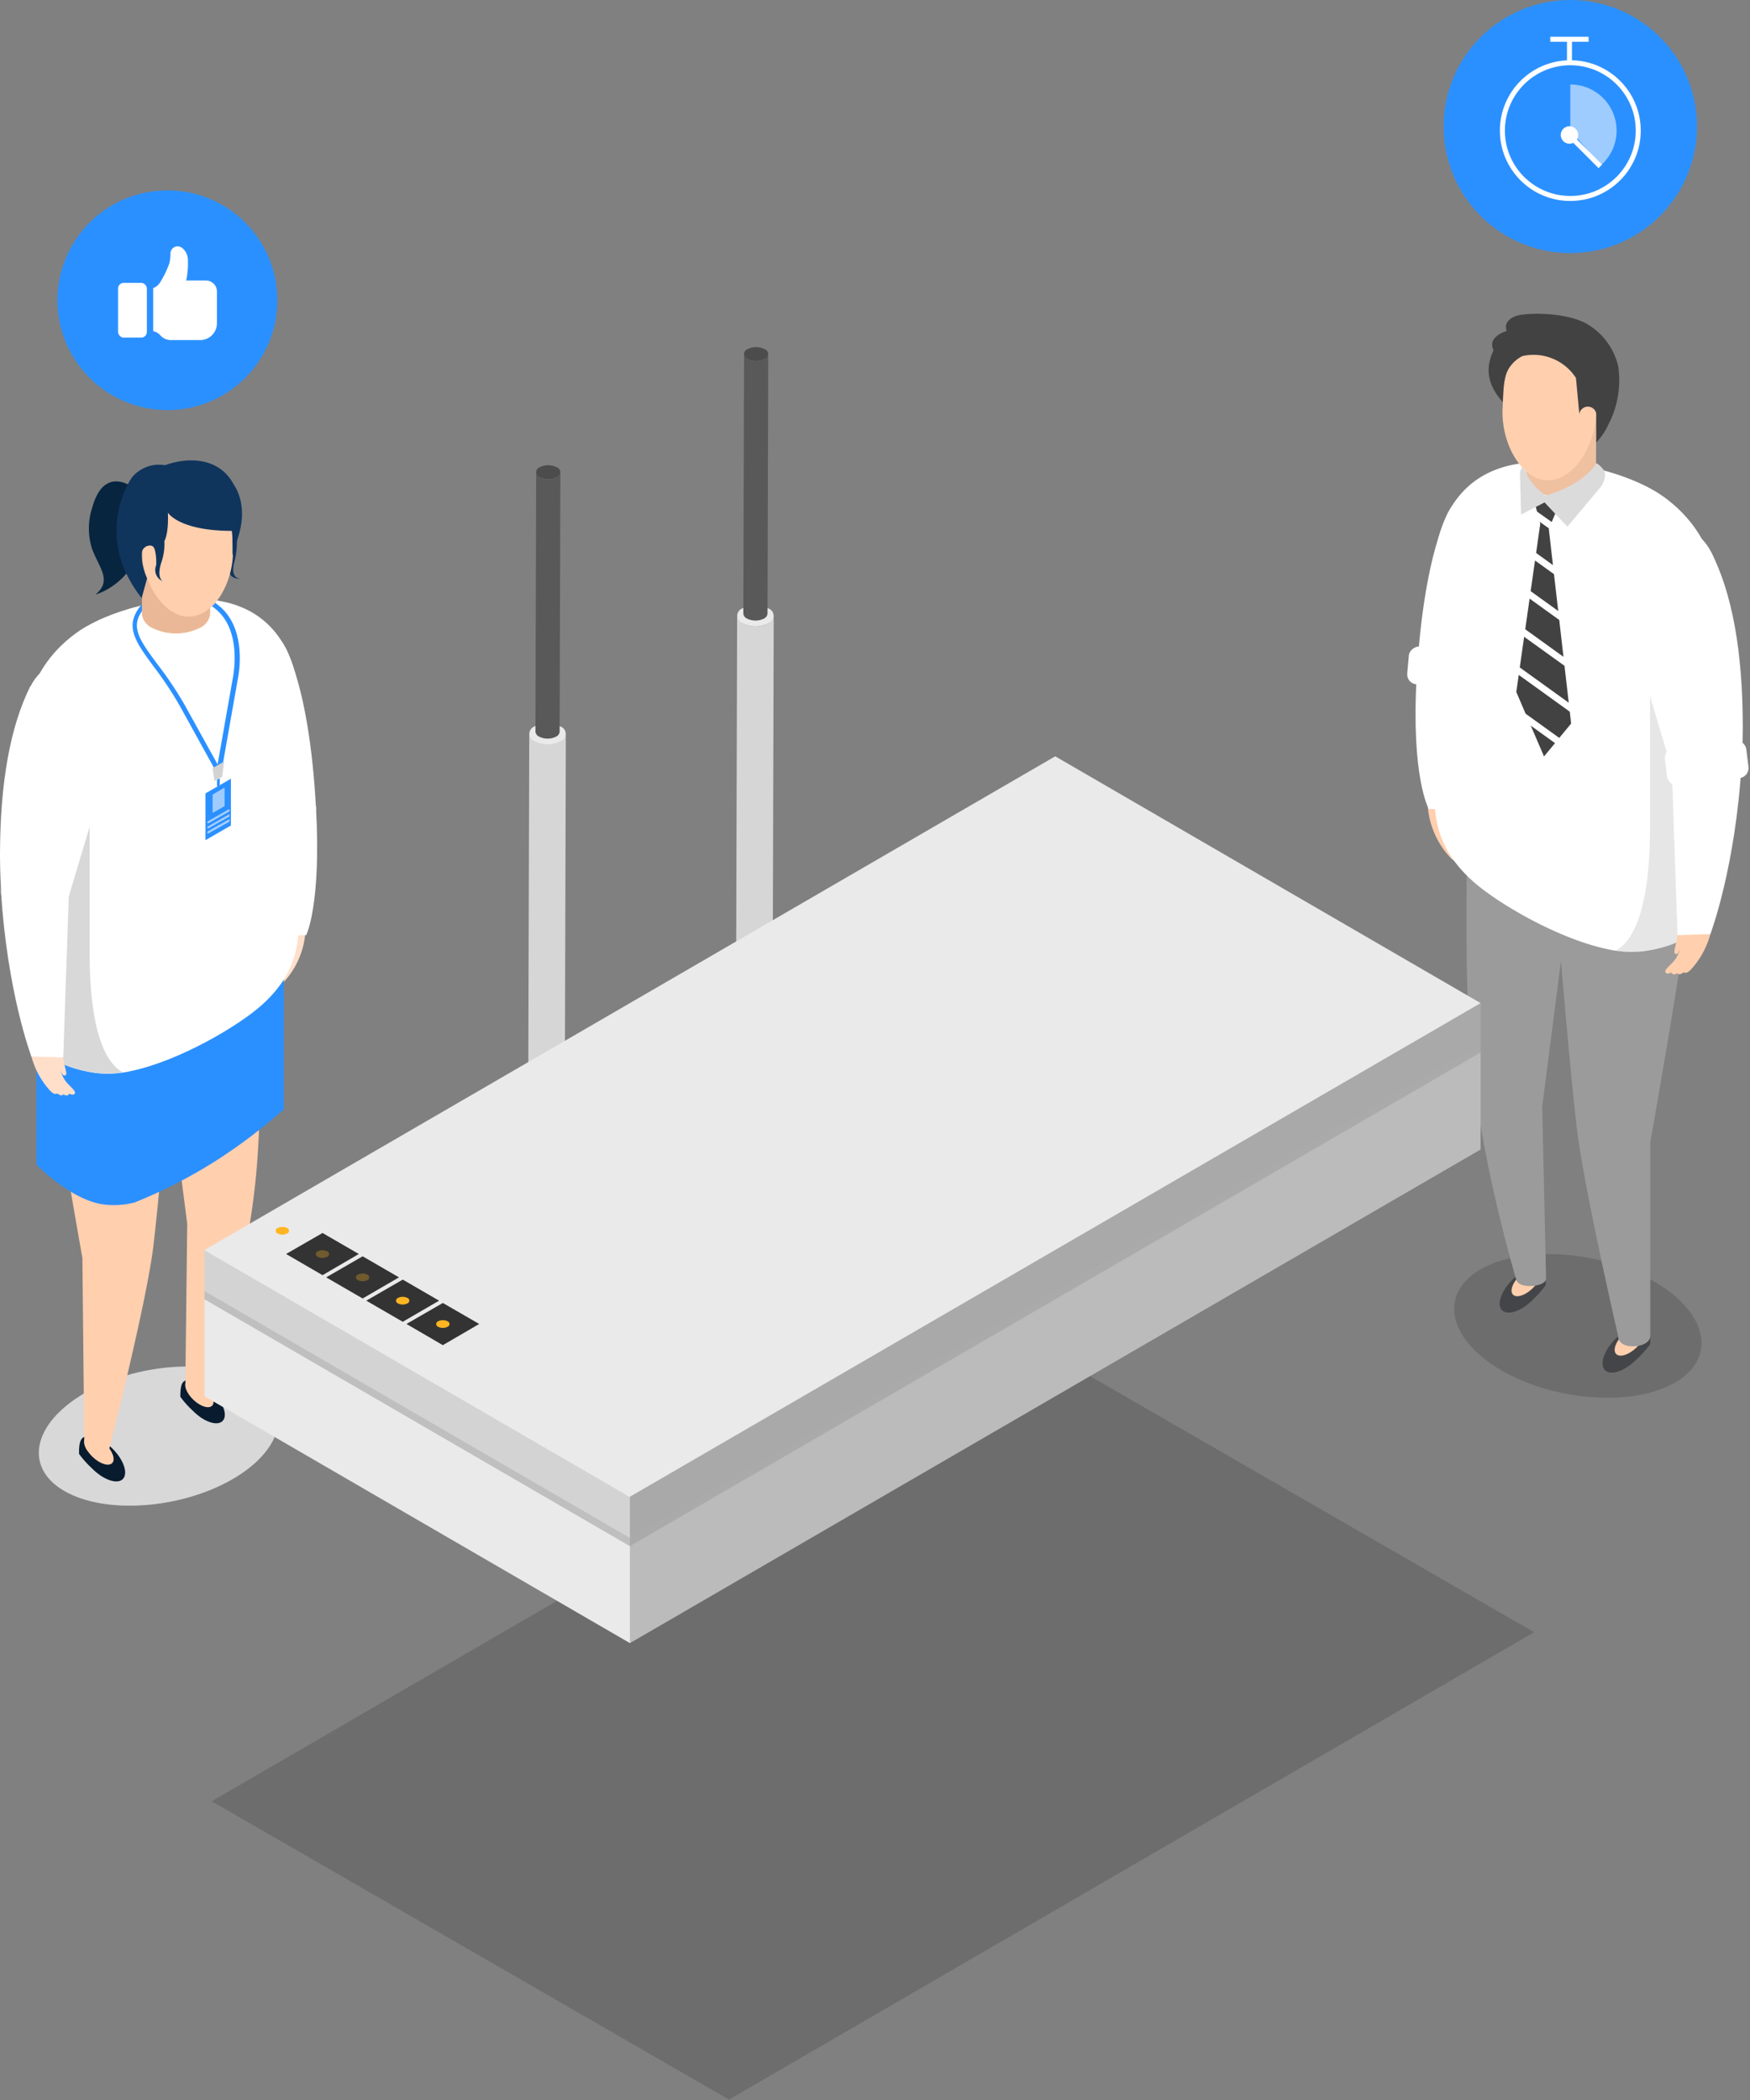 <svg width="350" height="420" viewBox="0 0 350 420" xmlns="http://www.w3.org/2000/svg">
    <rect x="0" y="0" width="350" height="420" fill="#808080" stroke="none"/>
    <g fill="none" fill-rule="evenodd">
        <path d="M306.821 326.447l-103.456-59.662L42.34 360.253l103.457 59.662 161.024-93.468" opacity=".15" fill="#000" fill-rule="nonzero"/>
        <ellipse fill="#2B90FF" fill-rule="nonzero" cx="314.064" cy="25.309" rx="25.339" ry="25.309"/>
        <path d="M314.064 26.123v-9.226a9.236 9.236 0 0 1 8.648 5.949 9.218 9.218 0 0 1-2.51 10.183l-6.138-6.906z" fill="#9ECCFF" fill-rule="nonzero"/>
        <ellipse stroke="#FFF" cx="314.064" cy="26.123" rx="13.587" ry="13.571"/>
        <path d="M313.87 27.082l6.198 6.19M313.894 12.891V7.854M310.054 7.854h7.668" stroke="#FFF"/>
        <ellipse fill="#FFF" fill-rule="nonzero" cx="313.894" cy="26.997" rx="1.75" ry="1.748"/>
        <path d="M330.847 256.31c10.719 6.226 12.603 15.306 4.193 20.186-8.41 4.88-24.05 3.787-34.757-2.428-10.707-6.215-12.602-15.307-4.193-20.186 8.41-4.88 24.038-3.824 34.757 2.427z" opacity=".15" fill="#000" fill-rule="nonzero"/>
        <path d="M327.286 271.908c-2.32 2.318-5.14 3.277-6.283 2.124-1.142-1.153-.206-3.957 2.115-6.288 2.321-2.33 5.14-3.265 6.283-2.124.693.692.644 2.512.644 3.204a21.506 21.506 0 0 1-2.759 3.084z" fill="#444549" fill-rule="nonzero"/>
        <ellipse fill="#FFCFAE" fill-rule="nonzero" transform="rotate(-43.67 325.979 268.172)" cx="325.979" cy="268.172" rx="3.804" ry="1.882"/>
        <path d="M306.493 260.012c-2.224 2.233-4.934 3.143-6.076 2.039-1.143-1.105-.195-3.8 2.03-6.07 2.223-2.27 4.933-3.143 6.076-2.039.668.668.62 2.428.62 3.083a20.643 20.643 0 0 1-2.65 2.987z" fill="#444549" fill-rule="nonzero"/>
        <ellipse fill="#FFCFAE" fill-rule="nonzero" transform="rotate(-43.68 305.228 256.407)" cx="305.228" cy="256.407" rx="3.646" ry="1.809"/>
        <path d="M330.057 228.427s5.894-32.993 8.811-54.151l-45.354-8.582c-.219 10.281-.571 29.897.583 44.088 1.75 21.376 9.115 46.054 9.115 46.054.158.777 1.02 1.372 2.746 1.372 1.92 0 3.257-.644 3.257-1.554l-.777-34.316 3.755-29.133s1.81 21.752 3.16 33.369c1.348 11.617 8.239 41.478 8.239 41.478 0 1.214.887 2.21 2.965 2.21s3.488-.899 3.5-2.1v-38.735z" fill="#9B9B9B" fill-rule="nonzero"/>
        <path d="M292.153 160.013s.4 4.139.692 5.304c.183.74.292 1.214.426 1.797.194.752.243 1.117 0 1.299-.243.182-.68.23-1.106-1.287a6.637 6.637 0 0 0 1.41 2.792c.814.874 2.005 1.76 1.689 2.221-.316.462-1.215 0-1.215 0s-.11.753-1.216.158c0 0-.133.607-1.215-.158 0 0-.425.498-1.434-.497a16.983 16.983 0 0 1-4.679-12.14l6.648.51z" fill="#FFCFAE" fill-rule="nonzero"/>
        <path d="M283.33 135.383c-1.13 20.2 2.43 26.414 2.43 26.414l6.454.17 2.43-25.164" fill="#FFF" fill-rule="nonzero"/>
        <ellipse fill="#FFF" fill-rule="nonzero" cx="289.042" cy="135.723" rx="5.712" ry="5.705"/>
        <path d="M289.637 102.463c-3.913 8.29-5.675 21.595-6.32 33.15l11.351 1.215 10.853-27.92" fill="#FFF" fill-rule="nonzero"/>
        <ellipse fill="#FFF" fill-rule="nonzero" cx="297.342" cy="106.25" rx="8.58" ry="8.57"/>
        <rect fill="#FFF" fill-rule="nonzero" transform="rotate(-84.83 289.761 133.641)" x="285.963" y="125.454" width="7.595" height="16.375" rx="2"/>
        <path d="M342.988 115.573c1.677 11.762 1.045 55.996 1.045 55.996 0 9.444-2.43 16.873-15.337 18.681a21.802 21.802 0 0 1-7.291-.437c-10.027-2.136-22.18-9.359-26.919-13.644-7.948-7.174-7.62-13.947-7.62-19.859v-43.153s0-14.493 12.275-19.215c9.345-3.642 23.71-.304 31.232 3.933 0 .012 10.865 5.438 12.615 17.698z" fill="#FFF" fill-rule="nonzero"/>
        <path d="M342.052 111.676a6.894 6.894 0 0 0-5.055-2.427c-7.499 0-6.988 8.497-6.988 8.497v47.596c0 18.305-4.157 23.39-6.867 24.763 1.833.299 3.698.34 5.542.121 12.967-1.82 15.337-9.25 15.337-18.681 0 0 .632-44.222-1.045-55.996a22.435 22.435 0 0 0-.924-3.873z" fill="#000" fill-rule="nonzero" opacity=".1"/>
        <path d="M310.418 70.04c-3.16-.12-6.854.656-8.689 3.642-1.215 1.954-1.081 5.511-1.215 8.157-.195 4.77 1.713 9.772 4.679 12.37v1.214a3.557 3.557 0 0 0 2.066 2.816 10.949 10.949 0 0 0 9.928.085 3.533 3.533 0 0 0 2.03-2.768V83.077v-.449c.401-6.737-3.622-12.381-8.799-12.588z" fill="#FFCFAE" fill-rule="nonzero"/>
        <path d="M309.373 96.054a6.724 6.724 0 0 1-4.156-1.797v1.214a3.557 3.557 0 0 0 2.066 2.816 10.949 10.949 0 0 0 9.904.037 3.533 3.533 0 0 0 2.03-2.768V83.077c-.377 6.604-4.776 13.183-9.844 12.977z" fill="#3A2416" fill-rule="nonzero" opacity=".08"/>
        <path d="M323.653 73.318a13.27 13.27 0 0 0-6.66-8.752c-4.667-2.294-11.958-1.93-13.526-1.445-2.139.62-2.589 2.028-2.115 3.084 0 0-4.01 1.056-2.637 3.86-1.58 3.29-1.482 6.664 1.86 10.378.073-2.427.182-5.074 1.142-6.676a6.863 6.863 0 0 1 2.71-2.537 10.092 10.092 0 0 1 10.767 4.37l.669 7.21a1.725 1.725 0 0 1 3.415.498v5.183a13.813 13.813 0 0 0 2.43-3.641 19.22 19.22 0 0 0 1.945-11.532zM304.828 127.36l-.875 6.13 9.795 7.052-.85-7.38zM303.26 138.394l1.86 4.345 6.732 4.844 2.37-2.865-.267-2.38-10.208-7.355zM310.345 104.405l1.021-2.44-2.455-1.553-1.908.4.402 1.505zM305.922 119.724l-.875 6.13 7.644 5.511-.839-7.368zM307.003 112.101l-.875 6.13 5.518 3.97-.85-7.369zM306.153 145.13l2.65 6.155 2.199-2.658zM309.799 105.692l-1.86-1.335.11.412-.827 5.827 3.367 2.428-.827-7.235z" fill="#424242" fill-rule="nonzero"/>
        <path d="M303.99 94.682l.23 8.23 4.691-2.428 4.57 4.856 6.587-7.854s1.422-1.82.765-3.314a4.652 4.652 0 0 0-1.543-1.541s-2.163 4.151-10.184 6.506c0 0-3.464-2.525-3.877-4.855 0 0-.352-.316-.79-.79a2.183 2.183 0 0 0-.45 1.19z" fill="#DBDBDB" fill-rule="nonzero"/>
        <path d="M336.024 182.312s-.328 4.139-.595 5.316c-.17.753-.268 1.214-.401 1.809-.183.753-.219 1.129 0 1.299.219.17.68.23 1.081-1.311a6.637 6.637 0 0 1-1.349 2.816c-.802.886-1.968 1.797-1.652 2.258.316.461 1.215 0 1.215 0s.121.752 1.215.133c0 0 .146.607 1.215-.182 0 0 .438.498 1.422-.534a16.983 16.983 0 0 0 4.46-12.224l-6.61.62z" fill="#FFCFAE" fill-rule="nonzero"/>
        <path d="M334.36 153.47l1.142 33.564 6.574-.207s5.02-13.207 6.26-34.28" fill="#FFF" fill-rule="nonzero"/>
        <ellipse fill="#FFF" fill-rule="nonzero" transform="rotate(-1.03 341.315 152.56)" cx="341.315" cy="152.561" rx="7.012" ry="7.004"/>
        <path d="M323.701 118.195l10.938 36.525 13.696-2.282s.219-3.387.219-7.028c0-15.32-2.176-26.839-6.32-35.008" fill="#FFF" fill-rule="nonzero"/>
        <ellipse fill="#FFF" fill-rule="nonzero" transform="rotate(-.22 333.206 114.865)" cx="333.206" cy="114.865" rx="10.063" ry="10.051"/>
        <rect fill="#FFF" fill-rule="nonzero" transform="rotate(-7.04 341.338 152.593)" x="333.141" y="148.794" width="16.394" height="7.599" rx="2"/>
        <path d="M16.917 278.62c-10.379 6.07-12.214 14.834-4.072 19.568 8.143 4.734 23.31 3.641 33.688-2.367 10.378-6.009 12.214-14.834 4.071-19.568-8.142-4.734-23.309-3.654-33.687 2.367z" fill="#D8D8D8" fill-rule="nonzero"/>
        <path d="M57.118 129.545c3.792 8.035 5.505 20.927 6.076 32.119l-10.998 1.213-10.524-27.081" fill="#FFF" fill-rule="nonzero"/>
        <path d="M54.688 185.31s-.39 4.006-.669 5.147c-.17.728-.28 1.214-.413 1.748-.182.728-.231 1.092 0 1.213.23.122.656.231 1.07-1.213a6.43 6.43 0 0 1-1.362 2.707c-.79.85-1.944 1.711-1.64 2.16.303.45 1.154 0 1.154 0s.097.729 1.142.158c0 0 .122.583 1.216-.158 0 0 .413.486 1.397-.485a16.462 16.462 0 0 0 4.533-11.763l-6.428.486z" fill="#FFDFCA" fill-rule="nonzero"/>
        <path d="M63.194 161.445c1.094 19.58-1.956 25.589-1.956 25.589l-6.648.182-2.43-24.387" fill="#FFF" fill-rule="nonzero"/>
        <ellipse fill="#FFF" fill-rule="nonzero" cx="57.665" cy="161.761" rx="5.53" ry="5.523"/>
        <ellipse fill="#FFF" fill-rule="nonzero" cx="49.62" cy="133.21" rx="8.325" ry="8.315"/>
        <path d="M18.484 293.757c2.249 2.246 4.983 3.168 6.077 2.052 1.094-1.117.194-3.836-2.054-6.07-2.248-2.233-4.983-3.168-6.076-2.063-.669.667-.62 2.427-.62 3.107a20.85 20.85 0 0 0 2.673 2.974z" fill="#081B2F" fill-rule="nonzero"/>
        <ellipse fill="#FFCFAE" fill-rule="nonzero" transform="rotate(-46.33 19.783 290.073)" cx="19.783" cy="290.073" rx="1.823" ry="3.678"/>
        <path d="M38.646 282.225c2.163 2.161 4.776 3.047 5.857 1.979 1.082-1.068.183-3.642-1.968-5.85-2.151-2.21-4.776-3.048-5.858-1.98-.644.644-.595 2.331-.608 2.987a20.037 20.037 0 0 0 2.577 2.864z" fill="#081B2F" fill-rule="nonzero"/>
        <ellipse fill="#FFCFAE" fill-rule="nonzero" transform="rotate(-46.32 39.883 278.693)" cx="39.883" cy="278.693" rx="1.75" ry="3.532"/>
        <path d="M16.48 251.612s-5.713-31.974-8.508-52.476l43.945-8.315c.206 9.966.559 28.975-.572 42.728-1.689 20.72-9.236 44.72-9.236 44.72-.158.752-.583 1.213-2.26 1.213a2.66 2.66 0 0 1-2.783-2.343l.377-32.41-3.646-28.283s-1.774 21.085-3.075 32.398c-1.3 11.313-8.847 40.835-8.847 40.835 0 1.213 0 1.456-1.957 1.456a2.81 2.81 0 0 1-3.062-2.549l-.377-36.974z" fill="#FFCFAE" fill-rule="nonzero"/>
        <path d="M26.93 240.492c-2.057.534-4.199.666-6.307.389-6.49-.923-13.331-7.939-13.331-7.939v-8.254V182.7c.218-2.282.498-4.443.875-6.482 1.215-6.07 3.646-9.772 8.689-13.838a17.137 17.137 0 0 1 2.236-1.469c6.502-3.642 18.958-6.519 27.04-3.411 10.634 4.09 10.634 16.654 10.634 16.63v47.73a108.39 108.39 0 0 1-13.016 9.929 99.585 99.585 0 0 1-16.82 8.703z" fill="#2B90FF" fill-rule="nonzero"/>
        <path d="M5.396 142.242c-1.629 11.398-1.009 54.26-1.009 54.26 0 9.152 2.31 16.35 14.863 18.11 2.36.257 4.748.114 7.06-.424 9.723-2.076 21.499-9.08 26.093-13.22 7.705-6.955 7.389-13.522 7.389-19.24v-41.83s0-14.044-11.898-18.62c-9.005-3.532-22.993-.28-30.272 3.824 0 0-10.537 5.256-12.226 17.14z" fill="#FFF" fill-rule="nonzero"/>
        <path d="M6.295 138.382a6.687 6.687 0 0 1 4.861-2.27c7.292 0 6.77 8.217 6.77 8.217v46.128c0 17.746 4.022 22.663 6.647 23.998a19.211 19.211 0 0 1-5.372.121c-12.517-1.723-14.826-8.934-14.826-18.074 0 0-.62-42.862 1.009-54.26.185-1.312.49-2.604.911-3.86z" fill="#D8D8D8" fill-rule="nonzero"/>
        <path d="M12.153 206.917s.316 4.018.571 5.159c.158.728.255 1.214.389 1.748.17.728.219 1.092 0 1.214-.219.121-.656.218-1.057-1.214a6.43 6.43 0 0 0 1.312 2.719c.778.862 1.908 1.748 1.592 2.185-.316.437-1.154 0-1.154 0s-.11.728-1.155.133c0 0-.134.583-1.215-.182 0 0-.426.474-1.386-.51a16.461 16.461 0 0 1-4.314-11.81l6.417.558z" fill="#FFDFCA" fill-rule="nonzero"/>
        <path d="M13.757 178.961l-1.106 32.52-6.38-.194S1.41 198.492.194 178.063" fill="#FFF" fill-rule="nonzero"/>
        <ellipse fill="#FFF" fill-rule="nonzero" transform="rotate(-88.97 7.012 178.097)" cx="7.012" cy="178.097" rx="6.806" ry="6.798"/>
        <path d="M24.087 144.779L13.49 180.175l-13.271-2.21S0 174.689 0 171.157c0-14.846 2.115-26.013 6.076-33.928" fill="#FFF" fill-rule="nonzero"/>
        <ellipse fill="#FFF" fill-rule="nonzero" transform="rotate(-89.78 14.87 141.56)" cx="14.87" cy="141.559" rx="9.759" ry="9.747"/>
        <path d="M43.75 154.793a.474.474 0 0 1-.413-.243l-7.292-13.219a72.413 72.413 0 0 0-5.371-8.108c-3.063-4.164-5.275-7.162-3.537-10.549a8.715 8.715 0 0 1 8.082-4.746 13.742 13.742 0 0 1 8.507 3.168c6.076 4.855 3.852 14.736 3.755 15.161l-3.208 18.208a.474.474 0 0 1-.39.377l-.133-.049zm-8.58-35.93a7.804 7.804 0 0 0-7.292 4.224c-1.47 2.877.499 5.535 3.464 9.565a73.179 73.179 0 0 1 5.493 8.157l6.684 12.066 2.978-16.873c0-.121 2.223-9.71-3.428-14.238a12.806 12.806 0 0 0-7.899-2.914v.012z" fill="#2B90FF" fill-rule="nonzero"/>
        <g fill-rule="nonzero">
            <path fill="#9ECCFF" d="M42.51 158.92v3.642l2.346-1.36v-3.641z"/>
            <path d="M43.944 157.05l2.237-1.31v9.359l-5.092 2.937v-9.359l2.284-1.31.571-.316zm.912.523l-2.321 1.347v3.642l2.345-1.348v-3.641h-.024zm-3.306 7.113l4.302-2.428v-.376l-4.302 2.428v.376zm0 1.02l4.302-2.428v-.364l-4.302 2.428v.364zm0 1.02l4.302-2.428v-.425L41.55 166.3v.424z" fill="#2B90FF"/>
            <path fill="#9ECCFF" d="M41.526 164.31v.364l4.314-2.476-.012-.377z"/>
            <path fill="#2B90FF" d="M43.41 155.958v1.396l.534-.303v-1.408z"/>
            <path fill="#D3D3D3" d="M42.51 153.628l.401 2.61.499-.28.534-.315.487-.28.388-3.058z"/>
        </g>
        <path fill="#9ECCFF" fill-rule="nonzero" d="M41.526 166.361l.012.364 4.302-2.476v-.376zM41.526 165.33v.376l4.314-2.489v-.364z"/>
        <path d="M28.583 99.003s-7.291-7.513-10.11 2.428a13.46 13.46 0 0 0-.074 8.303c1.495 3.994 4.071 6.349.705 9.165 0 0 9.176-2.355 10.111-14.494-.048-.012.547-4.309-.632-5.402z" fill="#08253F" fill-rule="nonzero"/>
        <path d="M47.286 106.76c.205 1.904.06 3.829-.425 5.681-.984 3.642 1.568 3.326 1.568 3.326s-3.294.316-2.43-2.5a4.85 4.85 0 0 0-.159-3.642s.34-2.804 1.446-2.865z" fill="#10355D" fill-rule="nonzero"/>
        <path d="M36.957 98.105c3.062-.121 6.647.631 8.421 3.581 1.143 1.894 1.058 5.341 1.216 7.902.182 4.625-1.665 9.469-4.533 11.994v1.213a3.448 3.448 0 0 1-2.005 2.732 10.62 10.62 0 0 1-9.625 0 3.423 3.423 0 0 1-1.97-2.683v-12.139-.437c-.388-6.494 3.477-11.944 8.496-12.163z" fill="#FFCFAE" fill-rule="nonzero"/>
        <path d="M37.965 123.33a6.518 6.518 0 0 0 4.023-1.748v1.213a3.448 3.448 0 0 1-2.005 2.732 10.62 10.62 0 0 1-9.625 0 3.423 3.423 0 0 1-1.97-2.683v-12.139c.402 6.446 4.668 12.819 9.577 12.624z" fill="#EAB896" fill-rule="nonzero"/>
        <path d="M31.075 110.462c-.17-.813-.328-1.408-1.216-1.347a1.676 1.676 0 0 0-1.53 1.639 12.006 12.006 0 0 0 1.093 4.916l-1.094 3.945c-10.038-12.794-1.932-24.144-1.932-24.144a7.04 7.04 0 0 1 6.623-2.428c4.06-1.53 10.743-1.893 13.757 3.921 0 0 2.832 3.642 1.02 9.869l-1.287 4.285V109.6c0-1.044 0-2.246-.134-3.424-10.597 0-12.797-3.641-12.797-3.641s.231 3.933-.705 5.693a11.338 11.338 0 0 1-.583 4.2s-1.057 2.816.23 3.8a2.427 2.427 0 0 1-1.287-3.169c.05-.869-.004-1.74-.158-2.598z" fill="#10355D" fill-rule="nonzero"/>
        <g fill-rule="nonzero">
            <path d="M113.167 146.806l-.22 77.76a1.809 1.809 0 0 1-1.056 1.481 5.693 5.693 0 0 1-5.165 0 1.845 1.845 0 0 1-1.094-1.517l.219-77.821c.062.666.48 1.247 1.093 1.517a5.693 5.693 0 0 0 5.165 0 1.809 1.809 0 0 0 1.058-1.42z" fill="#D6D6D6"/>
            <path d="M112.097 145.3a1.578 1.578 0 0 1 0 2.975 5.693 5.693 0 0 1-5.165 0 1.59 1.59 0 0 1 0-2.999 5.693 5.693 0 0 1 5.165.025z" fill="#EAEAEA"/>
        </g>
        <g fill-rule="nonzero">
            <path d="M111.368 93.468a1.044 1.044 0 0 1 0 1.967 3.796 3.796 0 0 1-3.427 0 1.056 1.056 0 0 1 0-1.991 3.796 3.796 0 0 1 3.427.024z" fill="#4C4C4C"/>
            <path d="M112.073 94.451l-.146 51.881c-.04.427-.304.801-.693.984a3.796 3.796 0 0 1-3.427 0 1.214 1.214 0 0 1-.717-1.008l.146-51.88c.037.44.312.827.717 1.007a3.796 3.796 0 0 0 3.427 0c.389-.183.652-.557.693-.984z" fill="#595959"/>
        </g>
        <g fill-rule="nonzero">
            <path d="M154.741 123.196l-.218 77.821a1.809 1.809 0 0 1-1.058 1.481 5.693 5.693 0 0 1-5.165 0 1.845 1.845 0 0 1-1.093-1.517l.218-77.821c.062.666.48 1.247 1.094 1.517a5.693 5.693 0 0 0 5.165 0 1.809 1.809 0 0 0 1.057-1.481z" fill="#D6D6D6"/>
            <path d="M153.672 121.69a1.578 1.578 0 0 1 0 2.975 5.693 5.693 0 0 1-5.165 0 1.59 1.59 0 0 1 0-2.999 5.693 5.693 0 0 1 5.165.025z" fill="#EAEAEA"/>
        </g>
        <g fill-rule="nonzero">
            <path d="M152.943 69.846a1.044 1.044 0 0 1 0 1.967 3.796 3.796 0 0 1-3.427 0 1.056 1.056 0 0 1 0-1.991 3.796 3.796 0 0 1 3.427.024z" fill="#4C4C4C"/>
            <path d="M153.648 70.842l-.146 51.88c-.041.428-.304.801-.693.984a3.796 3.796 0 0 1-3.427 0 1.214 1.214 0 0 1-.717-1.008l.146-51.88c.037.44.312.827.717 1.007a3.796 3.796 0 0 0 3.427 0c.388-.183.652-.556.693-.983z" fill="#595959"/>
        </g>
        <g opacity=".05" fill-rule="nonzero">
            <path fill="#FFF" d="M44.722 272.38l38.294 22.215-1.592.922-38.294-22.226z"/>
            <path fill="#000" opacity=".1" d="M44.722 272.38l38.294 22.215-1.592.922-38.294-22.226z"/>
            <path fill="#FFF" d="M58.917 264.139l38.293 22.226-1.58.91-38.293-22.214z"/>
            <path fill="#000" opacity=".1" d="M58.917 264.139l38.293 22.226-1.58.91-38.293-22.214z"/>
            <path fill="#FFF" d="M73.087 255.933l38.293 22.214-1.592.922-38.281-22.214z"/>
            <path fill="#000" opacity=".1" d="M73.087 255.933l38.293 22.214-1.592.922-38.281-22.214z"/>
            <path fill="#FFF" d="M87.27 247.703l38.292 22.214-1.58.922-38.293-22.214z"/>
            <path fill="#000" opacity=".1" d="M87.27 247.703l38.292 22.214-1.58.922-38.293-22.214z"/>
            <path fill="#FFF" d="M101.451 239.485l38.282 22.214-1.58.922-38.294-22.226z"/>
            <path fill="#000" opacity=".1" d="M101.451 239.485l38.282 22.214-1.58.922-38.294-22.226z"/>
        </g>
        <path fill="#EAEAEA" fill-rule="nonzero" d="M40.906 249.985v29.279l85.07 49.356 170.139-98.725v-29.278l-85.07-49.356"/>
        <path fill="#000" fill-rule="nonzero" opacity=".1" d="M125.976 307.583l-85.07-49.368v-8.17l85.07 49.369z"/>
        <path fill="#000" fill-rule="nonzero" opacity=".1" d="M125.976 307.583l170.139-98.724v-8.242l-170.14 98.736z"/>
        <path fill="#161616" fill-rule="nonzero" opacity=".1" d="M125.976 307.583l170.139-98.724v1.639l-170.14 98.736z"/>
        <path fill="#161616" fill-rule="nonzero" opacity=".2" d="M125.976 307.583l-85.07-49.368v1.65l85.07 49.37z"/>
        <path fill="#333" fill-rule="nonzero" d="M88.57 260.594l-7.28 4.2 7.28 4.237 7.267-4.237z"/>
        <path d="M89.517 265.353a.583.583 0 0 0 0-1.093c-.596-.3-1.3-.3-1.895 0a.583.583 0 0 0 0 1.093 2.08 2.08 0 0 0 1.895 0z" fill="#FFB522" fill-rule="nonzero"/>
        <path fill="#333" fill-rule="nonzero" d="M80.549 255.92l-7.292 4.213 7.292 4.224 7.267-4.224z"/>
        <path d="M81.484 260.68a.583.583 0 0 0 0-1.093c-.596-.301-1.3-.301-1.895 0a.583.583 0 0 0 0 1.092 2.08 2.08 0 0 0 1.895 0z" fill="#FFB522" fill-rule="nonzero"/>
        <path fill="#333" fill-rule="nonzero" d="M72.528 251.26l-7.292 4.212 7.292 4.224 7.267-4.224z"/>
        <path d="M73.464 256.018a.583.583 0 0 0 0-1.093c-.597-.3-1.3-.3-1.896 0a.583.583 0 0 0 0 1.093 2.08 2.08 0 0 0 1.896 0z" fill="#FFB522" fill-rule="nonzero" opacity=".3"/>
        <path fill="#333" fill-rule="nonzero" d="M64.507 246.598l-7.292 4.2 7.292 4.237 7.255-4.237z"/>
        <path d="M65.443 251.357a.583.583 0 0 0 0-1.093c-.596-.3-1.3-.3-1.896 0a.583.583 0 0 0 0 1.093 2.08 2.08 0 0 0 1.896 0z" fill="#FFB522" fill-rule="nonzero" opacity=".3"/>
        <path d="M57.422 246.695a.583.583 0 0 0 0-1.092c-.596-.3-1.3-.3-1.896 0a.583.583 0 0 0 0 1.092 2.08 2.08 0 0 0 1.896 0z" fill="#FFB522" fill-rule="nonzero"/>
        <path fill="#000" fill-rule="nonzero" opacity=".2" d="M296.115 200.629v29.266l-170.14 98.725v-29.267z"/>
        <ellipse fill="#2B90FF" fill-rule="nonzero" cx="33.481" cy="60.05" rx="21.997" ry="21.971"/>
        <rect fill="#FFF" fill-rule="nonzero" x="23.613" y="56.579" width="5.76" height="10.937" rx="1.11"/>
        <path d="M42.34 56.433a2.165 2.165 0 0 0-1.142-.328h-3.962c.309-1.472.419-2.978.328-4.479a3.203 3.203 0 0 0-.923-1.857c-.11-.107-.233-.2-.365-.28a1.423 1.423 0 0 0-.741-.218c-.799 0-1.446.647-1.446 1.445.01.65-.063 1.298-.22 1.93a18.454 18.454 0 0 1-2.017 4.09c-.327.393-.743.701-1.215.899v8.594a2.699 2.699 0 0 1 1.458.862c.517.586 1.26.922 2.042.922h5.894c1.853 0 3.354-1.5 3.354-3.35v-6.397a2.16 2.16 0 0 0-1.045-1.833z" fill="#FFF" fill-rule="nonzero"/>
    </g>
</svg>
